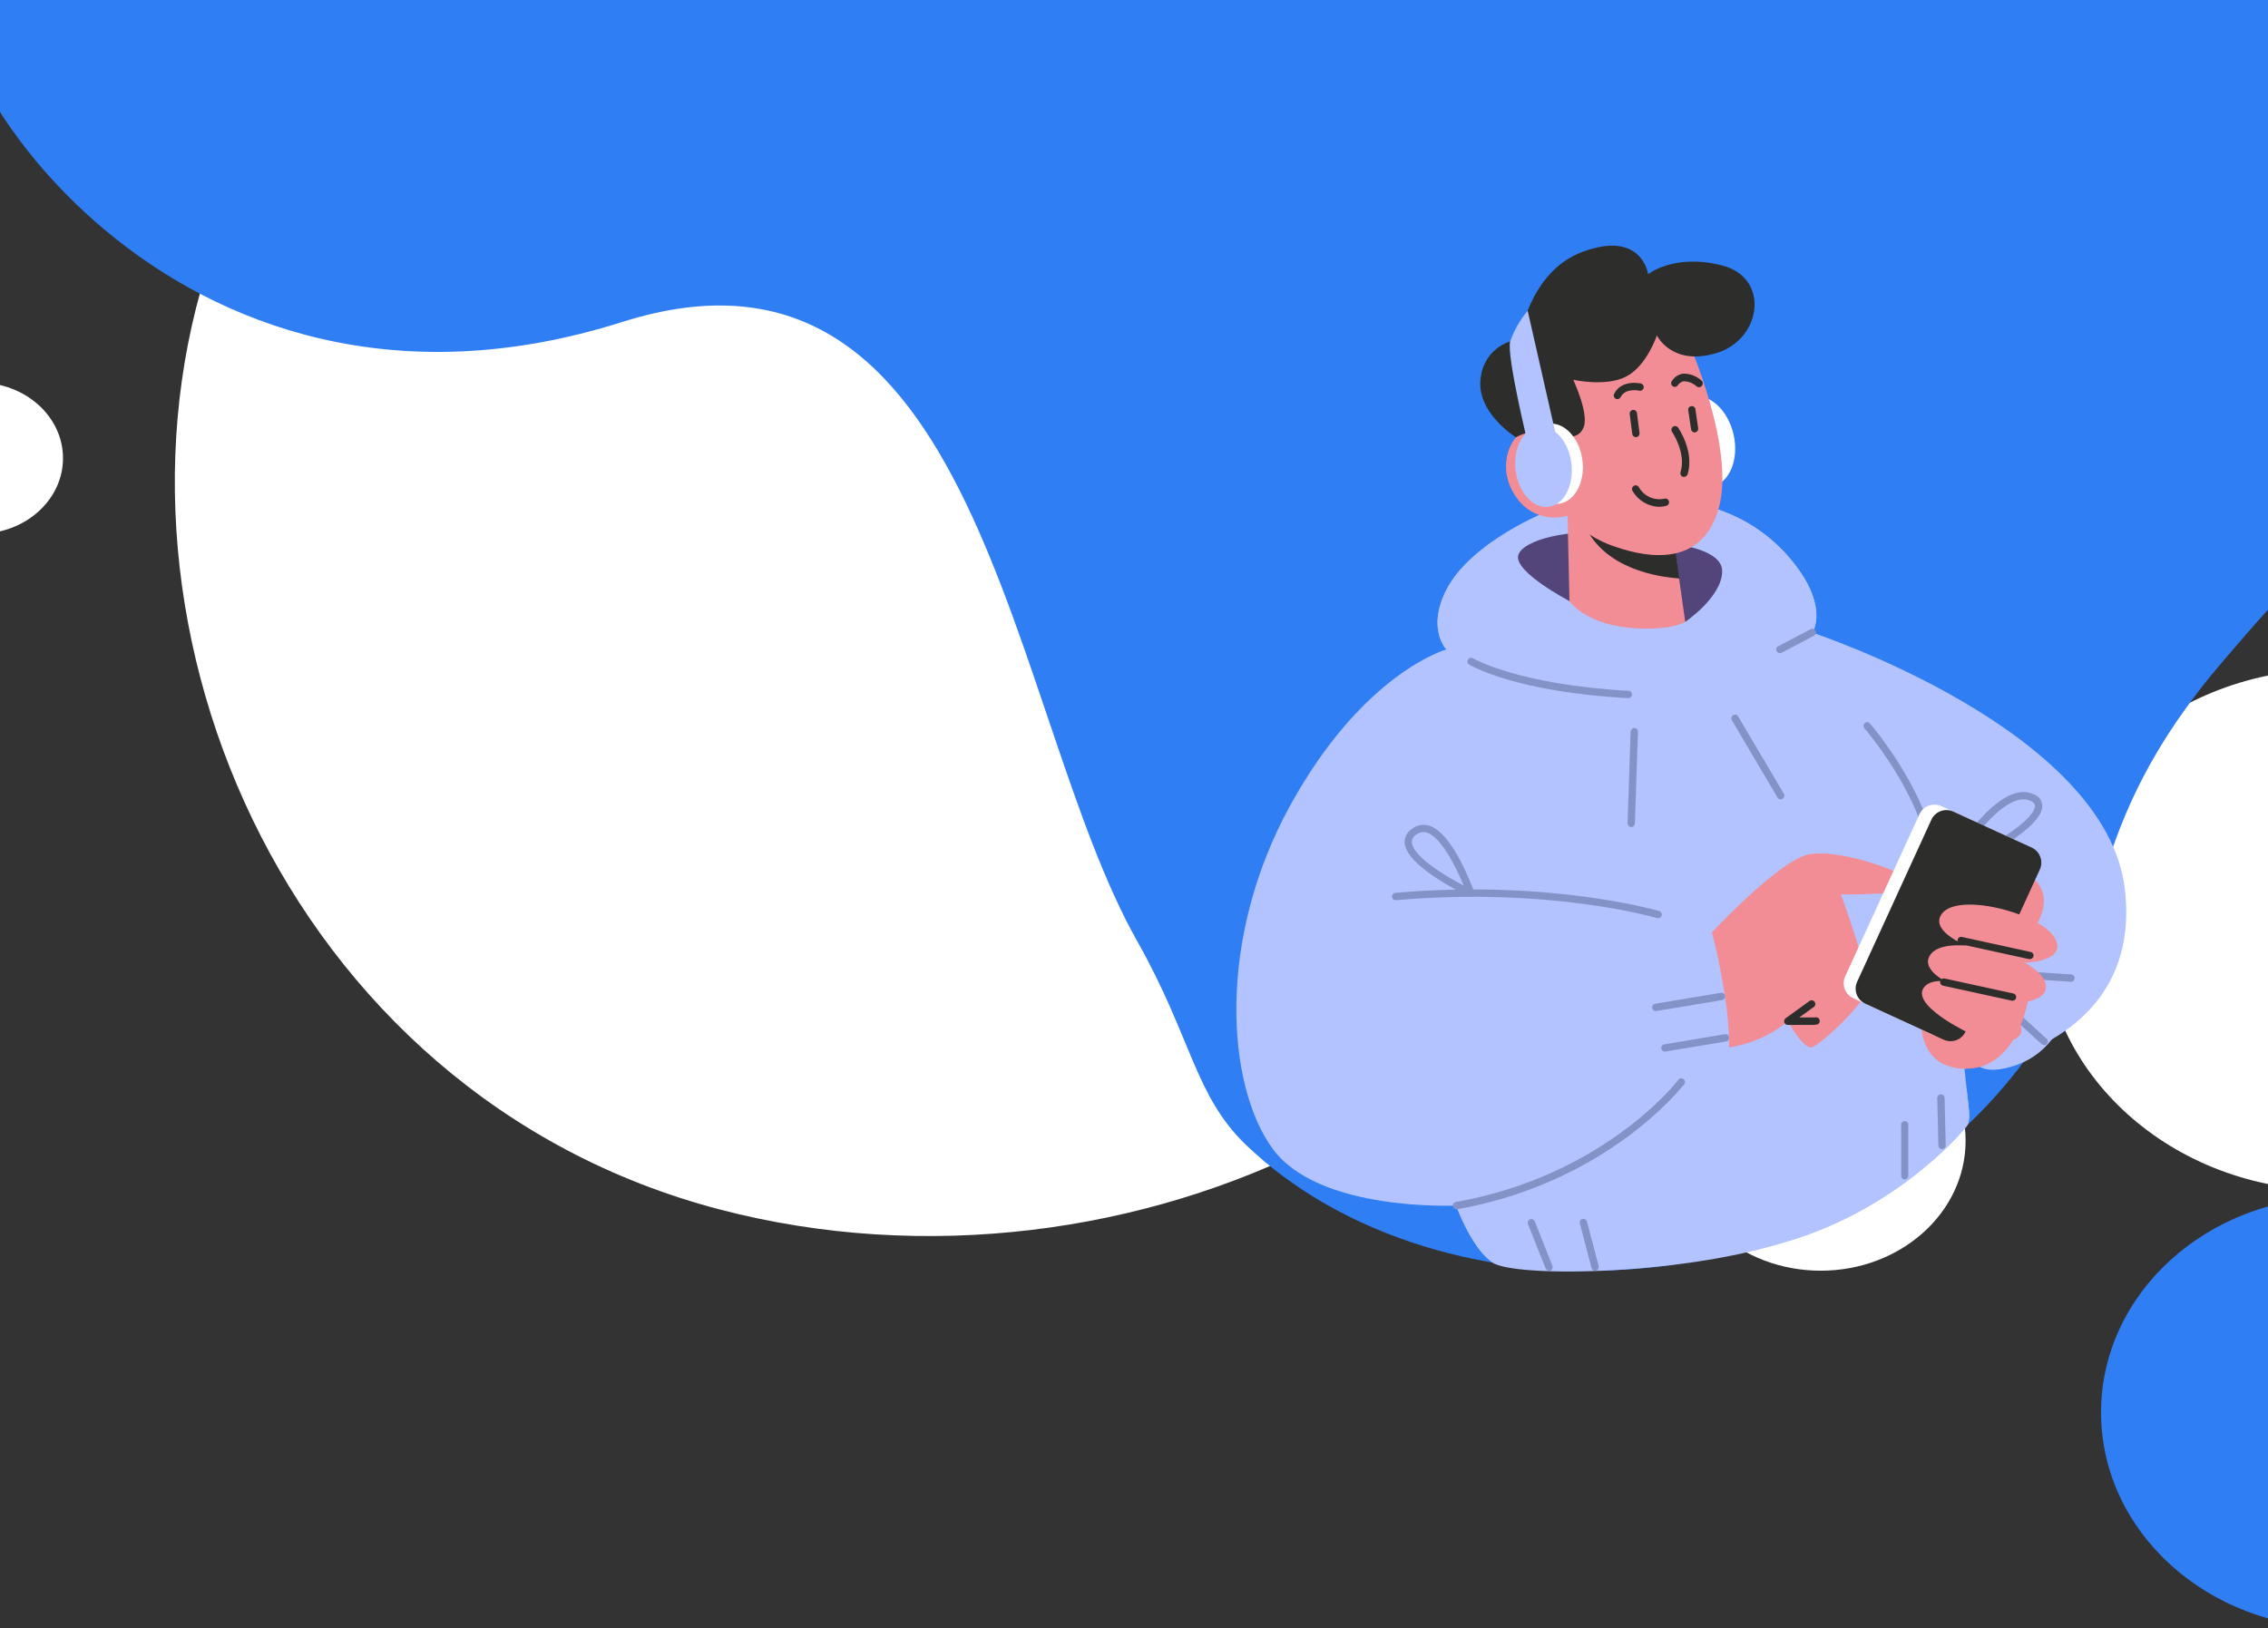 <svg  viewBox="0 0 1440 1034" fill="none" xmlns="http://www.w3.org/2000/svg">
<rect x="0" y="0" width="1440" height="1034" fill="#333333" stroke="none"/>
<path d="M1480.5 756C1581.84 756 1664 681.903 1664 590.5C1664 499.097 1581.84 425 1480.5 425C1379.16 425 1297 499.097 1297 590.5C1297 681.903 1379.16 756 1480.5 756Z" fill="white"/>
<path d="M354.714 -115.657C255.976 -47.371 178.149 44.321 138.44 150.665C50.353 386.558 179.034 695.526 457.167 768.171C716.996 836.054 1014.87 692.614 1061.86 445.293C1087.57 309.929 1107.26 179.346 1261.41 115.803C1292.85 102.846 1326.43 94.109 1356.83 79.247C1523.43 -2.106 1266.6 -119.943 1192.42 -154.942C1024.07 -234.373 826.292 -268.172 638.871 -233.338C536.158 -214.254 437.997 -173.284 354.714 -115.657Z" fill="white"/>
<path d="M1376 407C1390.36 407 1402 396.255 1402 383C1402 369.745 1390.36 359 1376 359C1361.64 359 1350 369.745 1350 383C1350 396.255 1361.64 407 1376 407Z" fill="#307EF3"/>
<path d="M-13.5 339C16.047 339 40 317.51 40 291C40 264.49 16.047 243 -13.5 243C-43.047 243 -67 264.49 -67 291C-67 317.51 -43.047 339 -13.5 339Z" fill="white"/>
<path d="M1156 807C1206.81 807 1248 770.063 1248 724.5C1248 678.937 1206.81 642 1156 642C1105.19 642 1064 678.937 1064 724.5C1064 770.063 1105.19 807 1156 807Z" fill="white"/>
<path d="M1438 316C1438 319.889 1434.42 323 1430 323C1425.57 323 1422 319.889 1422 316C1422 312.111 1425.58 309 1430 309C1434.41 309 1438 312.134 1438 316Z" fill="#307EF3"/>
<path d="M1485 1034C1568.39 1034 1636 972.663 1636 897C1636 821.337 1568.39 760 1485 760C1401.61 760 1334 821.337 1334 897C1334 972.663 1401.61 1034 1485 1034Z" fill="#307EF3"/>
<path d="M-206 10.5C-271.76 36.587 69.681 -138.805 -23.5 -9C-51.018 29.321 106 296 395 204.5C623.166 132.26 639.706 452.035 722.128 597.891C756.459 658.666 758.515 695.757 790.915 726.93C912.356 843.928 1170.95 840.853 1292.8 663.321C1342.02 591.638 1318.79 527.918 1411.81 419.453C1451.35 373.373 1480.92 338.926 1538.32 312.617C1605.46 281.832 1653.48 288.399 1679.7 251.773C1703.84 218.034 1678 192.044 1708.2 157.297C1735.17 126.299 1807.16 109.838 1814.65 90.251C1839.39 25.601 1662.22 -68.672 1601.87 -101.501C1427.14 -196.549 1176.87 -231.381 957.88 -224.057C837.954 -219.935 -98.403 -31.949 -206 10.5Z" fill="#307EF3"/>
<g clip-path="url(#clip0_153_11331)">
<path d="M1100.72 276.08C1097.15 260.283 1085.26 249.466 1074.1 251.955L1068.27 252.86C1067.55 252.899 1066.84 253.005 1066.14 253.177C1054.98 255.666 1048.79 270.512 1052.31 286.309C1055.84 302.105 1067.77 312.923 1078.94 310.433L1084.77 309.528C1085.48 309.489 1086.19 309.383 1086.89 309.211C1098.06 306.676 1104.25 291.876 1100.72 276.08Z" fill="white"/>
<path d="M1247.26 678.773C1247.26 678.773 1247.98 683.979 1248.57 690.904C1249.66 702.672 1251.83 711.381 1248.57 715.5C1243.51 722.018 1202.65 768.256 1135.16 788.307C1067.68 808.358 958.884 810.259 946.319 800.754C933.753 791.249 924.532 765.631 924.532 765.631C924.532 765.631 837.568 769.795 808.142 729.693C778.717 689.591 772.299 597.076 818.9 512.029C865.501 426.982 918.34 412.453 918.34 412.453C917.3 411.322 906.226 398.241 918.34 374.614C934.296 343.474 983.79 324.283 983.79 324.283L1071.16 319.078C1095.89 322.237 1118.63 334.304 1135.12 353.024C1157.72 378.824 1153.65 395.208 1151.48 400.187C1151.29 400.745 1151.03 401.276 1150.71 401.771C1150.71 401.771 1337.8 463.282 1349.19 565.257C1360.58 667.232 1247.26 678.773 1247.26 678.773Z" fill="#B2C3FF"/>
<path d="M1151.53 400.187C1124.39 416.855 1094.57 428.664 1063.39 435.084C986.773 452.012 918.34 412.453 918.34 412.453C917.3 411.322 906.226 398.241 918.34 374.614C934.296 343.474 983.789 324.283 983.789 324.283L1071.16 319.078C1095.89 322.237 1118.63 334.304 1135.12 353.024C1157.72 378.824 1153.7 395.208 1151.53 400.187Z" fill="#B2C3FF"/>
<path d="M996.491 381.72C996.491 381.72 961.822 363.616 963.902 353.024C965.981 342.433 999.61 335.327 1021.12 339.446C1042.64 343.565 1093.44 343.972 1093.44 362.71C1093.44 379.095 1070.08 394.891 1070.08 394.891L1021.03 380.679L996.491 381.72Z" fill="#534579"/>
<path d="M995.271 327.452L996.491 381.766C996.491 381.766 1006.57 397.11 1038.35 399.011C1061.99 400.414 1069.99 394.892 1069.99 394.892L1066.1 367.463L1062.26 340.759L1004.9 329.307L995.271 327.452Z" fill="#F28D95"/>
<path d="M1004.9 329.307C1005.19 331.122 1005.77 332.879 1006.62 334.512C1019.32 361.352 1052.63 366.467 1066.28 367.372L1062.44 340.668L1004.9 329.307Z" fill="#2D2D2C"/>
<path d="M1071.84 216.741C1071.84 216.741 1101.76 284.136 1091.41 322.201C1081.06 360.266 1046.44 354.473 1025.69 347.276C1013.97 343.527 1003.47 336.678 995.316 327.452C989.435 329.229 983.143 329.1 977.34 327.084C971.536 325.068 966.517 321.268 962.998 316.227C949.98 298.348 957.8 277.664 968.783 272.821C979.767 267.978 992.92 275.898 992.92 275.898L982.524 256.345C982.524 256.345 1025.06 156.226 1071.84 216.741Z" fill="#F28D95"/>
<path d="M1069.22 302.829H1068.54C1067.95 302.632 1067.47 302.215 1067.18 301.667C1066.89 301.119 1066.83 300.481 1067 299.887C1070.8 287.576 1061.58 274.178 1061.49 274.042C1061.21 273.538 1061.13 272.95 1061.26 272.39C1061.39 271.83 1061.72 271.336 1062.19 271.002C1062.65 270.668 1063.23 270.517 1063.8 270.577C1064.37 270.636 1064.9 270.903 1065.29 271.327C1065.74 271.96 1075.95 286.761 1071.48 301.29C1071.3 301.747 1070.99 302.139 1070.59 302.414C1070.18 302.689 1069.71 302.834 1069.22 302.829Z" fill="#2D2D2C"/>
<path d="M990.027 307.808C989.383 307.799 988.767 307.539 988.31 307.084L970.23 287.621C970.01 287.406 969.835 287.149 969.715 286.866C969.596 286.582 969.534 286.277 969.534 285.969C969.534 285.661 969.596 285.357 969.715 285.073C969.835 284.789 970.01 284.532 970.23 284.317C970.675 283.894 971.265 283.658 971.879 283.658C972.493 283.658 973.084 283.894 973.529 284.317L991.609 303.78C991.829 303.995 992.004 304.252 992.124 304.535C992.243 304.819 992.304 305.124 992.304 305.432C992.304 305.74 992.243 306.044 992.124 306.328C992.004 306.612 991.829 306.869 991.609 307.084C991.189 307.512 990.625 307.769 990.027 307.808Z" fill="black"/>
<path d="M970.591 302.603C970.087 302.501 969.63 302.236 969.291 301.849C968.952 301.462 968.749 300.974 968.713 300.46C968.677 299.947 968.81 299.435 969.092 299.005C969.375 298.574 969.79 298.248 970.275 298.077L982.931 296.176C983.234 296.124 983.544 296.134 983.844 296.204C984.143 296.275 984.425 296.405 984.674 296.586C984.922 296.767 985.132 296.997 985.291 297.26C985.449 297.524 985.554 297.817 985.598 298.122C985.689 298.733 985.536 299.356 985.173 299.856C984.809 300.356 984.263 300.692 983.654 300.792L970.953 302.693L970.591 302.603Z" fill="black"/>
<path d="M992.875 275.899C993.866 276.536 994.981 276.957 996.146 277.133C997.311 277.309 998.5 277.237 999.636 276.921C1000.77 276.604 1001.83 276.052 1002.73 275.298C1003.64 274.545 1004.38 273.608 1004.9 272.549C1009.96 264.628 998.886 241.183 998.886 241.183C998.886 241.183 1019.81 245.935 1032.74 239.01C1045.67 232.085 1052 213.03 1052 213.03C1052 213.03 1061.49 232.9 1090.01 224.164C1118.53 215.429 1124 176.549 1093.54 168.628C1063.07 160.707 1046.44 174.15 1046.44 174.15C1046.44 174.15 1042.59 145.952 1004.9 159.893C970.591 172.566 964.805 215.61 964.805 215.61C958.669 216.14 952.895 218.745 948.434 222.998C943.973 227.252 941.091 232.899 940.262 239.01C936.284 261.641 962.5 277.709 962.5 277.709C967.128 275.215 972.242 273.761 977.488 273.449C982.734 273.136 987.985 273.972 992.875 275.899Z" fill="#2D2D2C"/>
<path d="M1038.66 277.618C1038.1 277.622 1037.55 277.417 1037.12 277.041C1036.7 276.665 1036.42 276.146 1036.36 275.582L1034.73 262.999C1034.69 262.692 1034.7 262.379 1034.78 262.079C1034.86 261.78 1035 261.499 1035.19 261.254C1035.38 261.009 1035.62 260.804 1035.89 260.653C1036.16 260.502 1036.46 260.407 1036.76 260.374C1037.07 260.329 1037.38 260.348 1037.67 260.427C1037.97 260.507 1038.25 260.646 1038.49 260.837C1038.73 261.028 1038.93 261.265 1039.08 261.536C1039.22 261.807 1039.31 262.104 1039.34 262.41L1040.97 274.993C1041.03 275.609 1040.86 276.226 1040.48 276.716C1040.1 277.205 1039.55 277.528 1038.93 277.618H1038.66Z" fill="#2D2D2C"/>
<path d="M1076 274.631C1075.44 274.627 1074.9 274.424 1074.48 274.06C1074.06 273.695 1073.78 273.191 1073.69 272.639L1071.84 260.057C1071.88 259.53 1072.11 259.034 1072.47 258.649C1072.83 258.264 1073.31 258.012 1073.83 257.934C1074.35 257.855 1074.89 257.955 1075.35 258.217C1075.8 258.479 1076.16 258.888 1076.36 259.378L1078.21 271.961C1078.29 272.572 1078.13 273.189 1077.75 273.68C1077.38 274.171 1076.83 274.496 1076.22 274.586L1076 274.631Z" fill="#2D2D2C"/>
<path d="M1026.91 253.494C1026.55 253.496 1026.19 253.403 1025.87 253.222C1025.6 253.088 1025.35 252.9 1025.15 252.668C1024.95 252.436 1024.8 252.166 1024.71 251.874C1024.61 251.582 1024.58 251.274 1024.61 250.969C1024.64 250.664 1024.73 250.368 1024.88 250.099C1029.4 241.047 1040.88 243.401 1041.37 243.491C1041.72 243.505 1042.05 243.594 1042.36 243.752C1042.66 243.91 1042.93 244.133 1043.14 244.406C1043.35 244.678 1043.5 244.993 1043.57 245.329C1043.65 245.664 1043.65 246.013 1043.57 246.349C1043.5 246.684 1043.35 247 1043.15 247.273C1042.94 247.546 1042.67 247.77 1042.37 247.93C1042.06 248.089 1041.73 248.179 1041.38 248.194C1041.04 248.209 1040.7 248.149 1040.38 248.017C1040.06 248.017 1031.97 246.343 1028.99 252.181C1028.79 252.568 1028.5 252.894 1028.13 253.125C1027.76 253.356 1027.34 253.484 1026.91 253.494Z" fill="#2D2D2C"/>
<path d="M1063.39 245.709C1062.92 245.707 1062.46 245.565 1062.08 245.302C1061.82 245.129 1061.6 244.907 1061.43 244.649C1061.26 244.39 1061.15 244.1 1061.09 243.796C1061.04 243.493 1061.05 243.181 1061.11 242.88C1061.18 242.578 1061.31 242.294 1061.49 242.043C1062.27 240.759 1063.33 239.667 1064.59 238.845C1065.85 238.023 1067.28 237.492 1068.77 237.29C1073.1 237.253 1077.29 238.871 1080.47 241.816C1080.9 242.262 1081.13 242.854 1081.13 243.468C1081.13 244.083 1080.9 244.675 1080.47 245.12C1080.06 245.586 1079.49 245.871 1078.87 245.913C1078.25 245.955 1077.64 245.752 1077.17 245.347C1074.95 243.331 1072.08 242.189 1069.08 242.133C1068.26 242.284 1067.48 242.609 1066.8 243.085C1066.11 243.561 1065.53 244.178 1065.1 244.894C1064.89 245.142 1064.63 245.343 1064.33 245.483C1064.04 245.623 1063.71 245.7 1063.39 245.709Z" fill="#2D2D2C"/>
<path d="M1284.28 581.732C1284.28 581.732 1310.77 567.158 1314.92 603.639C1319.08 640.12 1305.88 671.124 1273.48 678.366C1254.04 682.892 1251.69 671.124 1251.69 671.124L1284.28 581.732Z" fill="#B2C3FF"/>
<path d="M1297.84 663.746C1297.27 663.734 1296.72 663.508 1296.3 663.113L1276.37 645.008C1275.94 644.568 1275.69 643.974 1275.69 643.356C1275.69 642.738 1275.94 642.144 1276.37 641.704C1276.81 641.28 1277.4 641.044 1278.02 641.044C1278.63 641.044 1279.22 641.28 1279.67 641.704L1299.56 659.809C1299.78 660.024 1299.95 660.281 1300.07 660.564C1300.19 660.848 1300.25 661.153 1300.25 661.461C1300.25 661.769 1300.19 662.073 1300.07 662.357C1299.95 662.641 1299.78 662.898 1299.56 663.113C1299.33 663.328 1299.06 663.495 1298.76 663.604C1298.47 663.713 1298.15 663.761 1297.84 663.746Z" fill="#8493C7"/>
<path d="M1239.98 550.275H1239.62C1239.22 550.252 1238.83 550.127 1238.49 549.911C1238.16 549.695 1237.88 549.395 1237.69 549.041C1237.5 548.687 1237.4 548.291 1237.41 547.889C1237.41 547.486 1237.52 547.093 1237.72 546.745C1238.99 544.572 1268.82 494.196 1291.01 504.335C1292.98 504.925 1294.64 506.253 1295.65 508.041C1296.66 509.829 1296.94 511.939 1296.44 513.93C1292.91 528.459 1251.42 550.275 1239.98 550.275ZM1284.73 507.639C1271.17 507.639 1253.09 531.22 1244.28 544.935C1258.33 541.268 1289.48 522.937 1291.92 512.844C1292.23 511.531 1292.14 509.947 1289.07 508.589C1287.71 507.96 1286.23 507.636 1284.73 507.639Z" fill="#8493C7"/>
<path d="M1226.74 544.346C1226.18 544.351 1225.64 544.152 1225.21 543.785C1224.79 543.419 1224.51 542.91 1224.43 542.354C1219.19 503.972 1184.21 462.92 1183.75 462.513C1183.55 462.283 1183.39 462.014 1183.29 461.722C1183.19 461.43 1183.15 461.121 1183.17 460.813C1183.19 460.505 1183.27 460.204 1183.41 459.928C1183.55 459.653 1183.75 459.408 1183.98 459.209C1184.45 458.803 1185.06 458.6 1185.68 458.642C1186.29 458.685 1186.87 458.969 1187.28 459.435C1188.73 461.155 1223.44 501.981 1228.91 541.721C1228.99 542.332 1228.82 542.949 1228.45 543.44C1228.08 543.931 1227.53 544.256 1226.92 544.346H1226.74Z" fill="#8493C7"/>
<path d="M1288.8 556.34C1288.8 556.34 1308.69 567.067 1289.07 593.229C1269.45 619.39 1267.01 574.762 1267.01 574.762L1288.8 556.34Z" fill="#F28D95"/>
<path d="M1220.73 633.149C1220.73 633.149 1210.6 677.959 1247.31 678.728C1284.01 679.498 1289.07 627.356 1289.07 627.356L1220.73 633.149Z" fill="#F28D95"/>
<path d="M1314.92 623.509L1283.51 621.427C1283.21 621.41 1282.91 621.332 1282.64 621.2C1282.37 621.068 1282.12 620.883 1281.92 620.656C1281.72 620.429 1281.56 620.164 1281.46 619.877C1281.36 619.59 1281.32 619.286 1281.34 618.983C1281.36 618.673 1281.44 618.371 1281.57 618.092C1281.71 617.813 1281.89 617.563 1282.12 617.357C1282.36 617.151 1282.62 616.993 1282.92 616.891C1283.21 616.789 1283.52 616.747 1283.83 616.765L1315.11 618.847C1315.41 618.864 1315.7 618.941 1315.98 619.074C1316.25 619.206 1316.5 619.391 1316.7 619.618C1316.9 619.845 1317.05 620.11 1317.15 620.397C1317.25 620.684 1317.29 620.988 1317.28 621.291C1317.24 621.891 1316.98 622.456 1316.54 622.868C1316.1 623.281 1315.53 623.51 1314.92 623.509Z" fill="#8493C7"/>
<path d="M1073.69 606.219C1073.69 606.219 1126.8 546.79 1148.41 542.626C1170.01 538.462 1217.56 556.748 1216.61 562.632C1215.67 568.516 1168.84 568.063 1168.84 568.063C1168.84 568.063 1186.92 617.218 1185.65 627.356C1184.39 637.495 1156.32 662.932 1150.76 665.014C1145.2 667.096 1135.21 648.584 1135.21 648.584C1124.41 657.465 1111.39 663.21 1097.56 665.195C1076.81 667.096 1059.14 633.15 1059.14 633.15L1073.69 606.219Z" fill="#F28D95"/>
<path d="M1282.35 534.796L1232.64 511.963C1227.35 509.534 1221.1 511.858 1218.68 517.152L1171.57 620.003C1169.14 625.297 1171.46 631.557 1176.75 633.985L1226.46 656.818C1231.75 659.247 1238 656.923 1240.42 651.629L1287.54 548.778C1289.96 543.484 1287.64 537.224 1282.35 534.796Z" fill="white"/>
<path d="M1289.93 538.264L1240.22 515.43C1234.93 513.002 1228.68 515.325 1226.26 520.619L1179.15 623.471C1176.72 628.765 1179.04 635.025 1184.33 637.453L1234.04 660.286C1239.33 662.714 1245.58 660.391 1248 655.097L1295.12 552.246C1297.54 546.952 1295.22 540.692 1289.93 538.264Z" fill="#2D2D2C"/>
<path d="M1280.39 611.605C1280.39 611.605 1312.76 612.465 1305.03 596.397C1297.3 580.329 1240.71 565.166 1232.12 581.551C1223.53 597.936 1280.39 611.605 1280.39 611.605Z" fill="#F28D95"/>
<path d="M1273.21 637.449C1273.21 637.449 1305.57 638.264 1297.84 622.241C1290.11 606.219 1233.52 591.011 1224.98 607.35C1216.43 623.69 1273.21 637.449 1273.21 637.449Z" fill="#F28D95"/>
<path d="M1251.69 656.867C1258.16 660.235 1265.42 661.799 1272.71 661.393C1279.17 660.895 1285.14 658.541 1282.97 650.937C1278.45 635.775 1231.58 614.004 1221.63 626.994C1214.22 636.544 1238.76 650.666 1251.69 656.867Z" fill="#F28D95"/>
<path d="M1288.8 609.116H1288.3L1244.68 599.611C1244.08 599.47 1243.56 599.097 1243.23 598.571C1242.9 598.046 1242.79 597.411 1242.92 596.804C1242.99 596.507 1243.11 596.225 1243.28 595.974C1243.45 595.724 1243.68 595.511 1243.93 595.347C1244.19 595.183 1244.48 595.071 1244.77 595.018C1245.07 594.966 1245.38 594.973 1245.68 595.039L1289.3 604.59C1289.6 604.649 1289.88 604.767 1290.14 604.939C1290.39 605.111 1290.61 605.332 1290.78 605.589C1290.95 605.846 1291.06 606.134 1291.12 606.437C1291.18 606.739 1291.17 607.05 1291.1 607.35C1290.97 607.857 1290.67 608.303 1290.25 608.622C1289.83 608.941 1289.32 609.115 1288.8 609.116Z" fill="#2D2D2C"/>
<path d="M1277.82 635.503H1277.32L1233.7 625.998C1233.4 625.934 1233.11 625.81 1232.85 625.634C1232.6 625.458 1232.38 625.233 1232.21 624.972C1232.05 624.711 1231.93 624.419 1231.88 624.114C1231.82 623.808 1231.83 623.495 1231.89 623.192C1232.03 622.587 1232.41 622.062 1232.93 621.732C1233.46 621.401 1234.09 621.291 1234.69 621.427L1278.31 630.977C1278.61 631.041 1278.89 631.164 1279.14 631.338C1279.39 631.512 1279.6 631.733 1279.77 631.99C1279.93 632.247 1280.04 632.533 1280.1 632.833C1280.15 633.133 1280.14 633.441 1280.08 633.738C1279.95 634.244 1279.66 634.695 1279.25 635.015C1278.84 635.336 1278.34 635.508 1277.82 635.503Z" fill="#2D2D2C"/>
<path d="M1054.03 581.732C1054.03 581.732 1079.75 578.337 1084.09 584.403C1088.43 590.468 1106.1 674.111 1093.13 678.366C1080.16 682.621 1067.32 686.875 1067.32 686.875C1067.32 686.875 1035.41 656.686 1054.03 581.732Z" fill="#B2C3FF"/>
<path d="M1248.57 715C1243.51 721.518 1202.65 768.256 1135.16 788.307C1064.85 810.954 954.089 811.47 946.319 800.754C933.753 791.249 924.532 765.631 924.532 765.631C924.532 765.631 986.773 788.262 1084.09 768.075C1144.03 755.103 1200.26 728.721 1248.57 690.904C1249.66 702.672 1251.83 710.881 1248.57 715Z" fill="#B2C3FF"/>
<path d="M1033.92 443.412C962.094 439.429 934.476 422.909 933.075 422.23C932.773 422.091 932.504 421.89 932.285 421.639C932.066 421.388 931.903 421.094 931.806 420.775C931.71 420.457 931.681 420.121 931.724 419.791C931.766 419.461 931.878 419.143 932.052 418.859C932.226 418.576 932.458 418.332 932.732 418.145C933.007 417.957 933.319 417.831 933.646 417.773C933.974 417.715 934.31 417.727 934.632 417.809C934.954 417.891 935.256 418.04 935.516 418.247C935.787 418.247 963.766 434.813 1034.05 438.75C1034.67 438.797 1035.24 439.084 1035.65 439.55C1036.05 440.016 1036.26 440.623 1036.22 441.24C1036.19 441.828 1035.93 442.381 1035.5 442.785C1035.07 443.189 1034.5 443.413 1033.92 443.412Z" fill="#8493C7"/>
<path d="M1035.68 525.245C1035.37 525.239 1035.07 525.173 1034.78 525.049C1034.5 524.925 1034.24 524.747 1034.03 524.524C1033.82 524.301 1033.65 524.039 1033.54 523.751C1033.42 523.463 1033.37 523.156 1033.37 522.847L1035.32 464.595C1035.36 463.978 1035.64 463.402 1036.09 462.982C1036.55 462.562 1037.14 462.33 1037.76 462.332C1038.06 462.343 1038.36 462.414 1038.63 462.541C1038.91 462.668 1039.16 462.848 1039.36 463.071C1039.57 463.294 1039.73 463.555 1039.83 463.84C1039.94 464.125 1039.99 464.427 1039.97 464.73L1038.03 522.982C1038.01 523.591 1037.75 524.166 1037.31 524.588C1036.87 525.01 1036.29 525.246 1035.68 525.245Z" fill="#8493C7"/>
<path d="M1130.6 507.639C1130.19 507.639 1129.79 507.535 1129.44 507.337C1129.08 507.139 1128.78 506.853 1128.57 506.507L1099.59 457.398C1099.43 457.135 1099.32 456.842 1099.28 456.536C1099.23 456.231 1099.24 455.919 1099.32 455.619C1099.4 455.319 1099.53 455.038 1099.72 454.791C1099.9 454.545 1100.14 454.339 1100.41 454.185C1100.94 453.869 1101.58 453.777 1102.18 453.93C1102.78 454.083 1103.3 454.467 1103.61 454.999L1132.59 504.108C1132.75 504.371 1132.86 504.665 1132.9 504.97C1132.95 505.276 1132.94 505.588 1132.86 505.888C1132.78 506.187 1132.65 506.469 1132.46 506.715C1132.28 506.962 1132.04 507.168 1131.77 507.322C1131.42 507.538 1131.01 507.647 1130.6 507.639Z" fill="#8493C7"/>
<path d="M1130.6 414.716C1130 414.86 1129.37 414.76 1128.84 414.437C1128.32 414.115 1127.94 413.596 1127.8 412.996C1127.65 412.396 1127.75 411.763 1128.08 411.237C1128.4 410.711 1128.92 410.334 1129.51 410.19L1149.58 399.599C1149.85 399.45 1150.14 399.356 1150.44 399.324C1150.75 399.291 1151.05 399.32 1151.34 399.409C1151.64 399.497 1151.91 399.644 1152.14 399.84C1152.37 400.036 1152.56 400.277 1152.7 400.549C1152.85 400.819 1152.95 401.115 1152.98 401.422C1153.01 401.729 1152.98 402.039 1152.9 402.334C1152.81 402.629 1152.66 402.904 1152.46 403.142C1152.27 403.379 1152.03 403.575 1151.75 403.718L1131.68 414.309C1131.36 414.531 1130.99 414.671 1130.6 414.716Z" fill="#8493C7"/>
<path d="M1052.81 583.09H1052.13C1051.45 582.864 984.332 563.175 886.338 571.684C885.722 571.734 885.11 571.539 884.636 571.141C884.163 570.743 883.865 570.173 883.807 569.557C883.769 568.942 883.968 568.336 884.363 567.864C884.759 567.392 885.32 567.09 885.932 567.022C984.874 558.422 1052.81 578.428 1053.49 578.609C1053.78 578.697 1054.05 578.842 1054.29 579.035C1054.52 579.229 1054.72 579.467 1054.86 579.737C1055 580.006 1055.09 580.301 1055.12 580.605C1055.15 580.908 1055.12 581.215 1055.02 581.506C1054.88 581.975 1054.58 582.383 1054.18 582.669C1053.78 582.955 1053.3 583.103 1052.81 583.09Z" fill="#8493C7"/>
<path d="M933.527 569.466C933.184 569.456 932.847 569.379 932.533 569.24C928.51 567.294 893.254 550.185 891.853 535.565C891.725 533.789 892.077 532.011 892.872 530.418C893.668 528.825 894.877 527.476 896.373 526.513C897.863 525.269 899.641 524.418 901.543 524.039C903.446 523.659 905.414 523.763 907.266 524.34C922.679 528.867 935.471 565.076 936.013 566.524C936.136 566.879 936.172 567.257 936.119 567.628C936.066 567.998 935.925 568.351 935.708 568.657C935.492 568.962 935.205 569.211 934.873 569.384C934.541 569.556 934.173 569.647 933.798 569.648L933.527 569.466ZM903.56 528.459C901.903 528.511 900.312 529.116 899.04 530.179C898.183 530.694 897.485 531.435 897.022 532.322C896.56 533.208 896.351 534.205 896.418 535.203C897.367 543.939 917.165 556.114 929.278 562.36C924.487 550.592 914.95 531.447 905.729 528.686C905.023 528.491 904.29 528.415 903.56 528.459Z" fill="#8493C7"/>
<path d="M1152.39 650.937H1135.12C1134.62 650.94 1134.14 650.783 1133.74 650.489C1133.34 650.196 1133.05 649.782 1132.9 649.308C1132.75 648.84 1132.74 648.335 1132.89 647.864C1133.03 647.393 1133.32 646.98 1133.72 646.683L1149.13 635.548C1149.64 635.274 1150.22 635.193 1150.78 635.322C1151.34 635.451 1151.83 635.78 1152.17 636.248C1152.5 636.715 1152.65 637.289 1152.59 637.861C1152.53 638.432 1152.27 638.962 1151.84 639.35L1142.4 646.14H1152.39C1152.74 646.04 1153.1 646.022 1153.46 646.089C1153.82 646.156 1154.16 646.304 1154.45 646.524C1154.74 646.743 1154.97 647.027 1155.13 647.353C1155.3 647.679 1155.38 648.039 1155.38 648.403C1155.38 648.767 1155.3 649.126 1155.13 649.452C1154.97 649.779 1154.74 650.062 1154.45 650.282C1154.16 650.501 1153.82 650.65 1153.46 650.717C1153.1 650.783 1152.74 650.766 1152.39 650.666V650.937Z" fill="#2D2D2C"/>
<path d="M983.518 807C983.053 807.006 982.597 806.871 982.209 806.612C981.822 806.354 981.522 805.984 981.349 805.551L970.139 777.399C969.928 776.821 969.946 776.185 970.19 775.62C970.434 775.056 970.885 774.607 971.45 774.366C972.026 774.143 972.666 774.155 973.233 774.401C973.8 774.646 974.247 775.105 974.478 775.679L985.688 803.967C985.899 804.545 985.881 805.181 985.637 805.746C985.393 806.31 984.942 806.759 984.377 807C984.093 807.043 983.803 807.043 983.518 807Z" fill="#8493C7"/>
<path d="M1012.76 807C1012.25 807.007 1011.75 806.841 1011.34 806.53C1010.93 806.218 1010.63 805.778 1010.5 805.28L1003.09 776.992C1002.94 776.391 1003.03 775.756 1003.34 775.222C1003.65 774.688 1004.17 774.3 1004.76 774.14C1005.36 774 1005.99 774.096 1006.52 774.408C1007.05 774.719 1007.44 775.223 1007.61 775.815L1015.02 804.103C1015.17 804.703 1015.08 805.339 1014.77 805.873C1014.46 806.406 1013.95 806.795 1013.35 806.955L1012.76 807Z" fill="#8493C7"/>
<path d="M1233.07 729.763C1232.46 729.752 1231.88 729.506 1231.44 729.077C1231 728.648 1230.75 728.067 1230.72 727.454L1230 697.355C1229.99 697.048 1230.05 696.743 1230.16 696.458C1230.28 696.173 1230.44 695.913 1230.66 695.694C1230.87 695.475 1231.13 695.3 1231.41 695.182C1231.7 695.063 1232 695.002 1232.31 695.002C1232.61 694.99 1232.91 695.039 1233.2 695.147C1233.48 695.256 1233.74 695.42 1233.96 695.632C1234.18 695.843 1234.36 696.097 1234.48 696.377C1234.6 696.658 1234.66 696.96 1234.66 697.265L1235.38 727.364C1235.39 727.981 1235.16 728.577 1234.74 729.026C1234.32 729.475 1233.73 729.739 1233.12 729.763H1233.07Z" fill="#8493C7"/>
<path d="M1209.4 749.037C1209.09 749.037 1208.79 748.976 1208.5 748.857C1208.22 748.738 1207.96 748.564 1207.75 748.345C1207.53 748.126 1207.37 747.866 1207.25 747.581C1207.14 747.295 1207.08 746.99 1207.09 746.683V715C1206.99 714.65 1206.97 714.281 1207.04 713.923C1207.11 713.565 1207.25 713.227 1207.47 712.936C1207.69 712.645 1207.98 712.409 1208.3 712.247C1208.63 712.085 1208.99 712 1209.35 712C1209.71 712 1210.07 712.085 1210.4 712.247C1210.72 712.409 1211.01 712.645 1211.23 712.936C1211.45 713.227 1211.59 713.565 1211.66 713.923C1211.73 714.281 1211.71 714.65 1211.61 715V746.683C1211.61 747.285 1211.38 747.864 1210.97 748.301C1210.56 748.739 1210 749.002 1209.4 749.037Z" fill="#8493C7"/>
<path d="M1057.1 667.865C1056.55 667.863 1056.02 667.667 1055.6 667.311C1055.18 666.955 1054.89 666.463 1054.8 665.919C1054.74 665.618 1054.74 665.308 1054.81 665.009C1054.87 664.709 1055 664.426 1055.18 664.176C1055.35 663.927 1055.58 663.716 1055.84 663.556C1056.1 663.397 1056.39 663.292 1056.7 663.249L1095.12 656.821C1095.42 656.763 1095.73 656.766 1096.03 656.831C1096.34 656.895 1096.62 657.02 1096.88 657.197C1097.13 657.374 1097.34 657.601 1097.51 657.863C1097.67 658.125 1097.78 658.417 1097.83 658.722C1097.92 659.339 1097.77 659.968 1097.41 660.475C1097.04 660.982 1096.5 661.327 1095.89 661.438L1057.47 667.82L1057.1 667.865Z" fill="#8493C7"/>
<path d="M1050.91 642.066C1050.4 641.976 1049.94 641.721 1049.59 641.341C1049.24 640.96 1049.02 640.474 1048.98 639.959C1048.93 639.444 1049.06 638.927 1049.33 638.49C1049.61 638.053 1050.02 637.719 1050.5 637.54L1092.63 630.524C1092.93 630.466 1093.24 630.469 1093.54 630.534C1093.84 630.599 1094.12 630.725 1094.37 630.902C1094.62 631.08 1094.83 631.307 1094.99 631.569C1095.15 631.83 1095.25 632.122 1095.3 632.425C1095.4 633.037 1095.26 633.666 1094.91 634.174C1094.55 634.683 1094.01 635.031 1093.4 635.141L1051.27 642.156L1050.91 642.066Z" fill="#8493C7"/>
<path d="M924.533 767.939C923.994 767.892 923.489 767.656 923.106 767.274C922.723 766.891 922.486 766.386 922.438 765.846C922.389 765.307 922.532 764.767 922.84 764.323C923.149 763.878 923.604 763.556 924.126 763.413C1018.59 746.757 1065.19 686.468 1065.65 685.744C1065.83 685.5 1066.06 685.295 1066.32 685.14C1066.59 684.986 1066.88 684.884 1067.18 684.842C1067.48 684.8 1067.79 684.818 1068.09 684.895C1068.38 684.972 1068.66 685.107 1068.9 685.291C1069.14 685.475 1069.35 685.706 1069.5 685.969C1069.66 686.233 1069.76 686.524 1069.8 686.827C1069.84 687.129 1069.83 687.437 1069.75 687.733C1069.67 688.029 1069.54 688.306 1069.35 688.55C1068.9 689.138 1021.31 751.011 924.939 768.03L924.533 767.939Z" fill="#8493C7"/>
<path d="M1004.71 292.205C1006.51 306.251 999.827 318.674 989.786 319.901C979.746 321.127 970.145 310.84 968.305 296.795C966.465 282.749 973.145 270.326 983.186 269.099C993.226 267.873 1002.87 278.16 1004.71 292.205Z" fill="white"/>
<path d="M997.714 294.206C999.465 308.251 993.004 320.674 983.196 321.901C973.388 323.127 964.086 312.841 962.295 298.795C960.505 284.75 967.044 272.327 976.813 271.101C986.582 269.874 995.923 280.002 997.714 294.206Z" fill="#B2C3FF"/>
<path d="M969.958 197.324C965.129 203.117 961.365 209.722 958.839 216.832C956.398 225.884 970.591 283.819 970.591 283.819L988.671 279.746L969.958 197.324Z" fill="#B2C3FF"/>
<path d="M1053.17 321.884C1049.81 321.727 1046.54 320.74 1043.66 319.01C1040.77 317.281 1038.36 314.863 1036.63 311.972C1036.44 311.707 1036.3 311.406 1036.23 311.086C1036.17 310.767 1036.16 310.436 1036.23 310.116C1036.3 309.796 1036.43 309.494 1036.62 309.227C1036.81 308.961 1037.05 308.737 1037.33 308.57C1037.61 308.403 1037.92 308.296 1038.25 308.256C1038.57 308.216 1038.9 308.245 1039.21 308.339C1039.52 308.433 1039.81 308.592 1040.06 308.804C1040.31 309.017 1040.51 309.279 1040.65 309.573C1042.22 312.276 1044.59 314.422 1047.43 315.712C1050.28 317.002 1053.45 317.372 1056.52 316.77C1056.83 316.651 1057.16 316.598 1057.49 316.615C1057.82 316.633 1058.14 316.72 1058.44 316.871C1058.73 317.023 1058.99 317.235 1059.2 317.494C1059.4 317.753 1059.55 318.052 1059.64 318.373C1059.72 318.694 1059.74 319.029 1059.68 319.356C1059.63 319.683 1059.5 319.995 1059.32 320.271C1059.13 320.547 1058.89 320.781 1058.61 320.958C1058.33 321.134 1058.02 321.25 1057.69 321.296C1056.22 321.682 1054.7 321.88 1053.17 321.884Z" fill="#2D2D2C"/>
</g>
<defs>
<clipPath id="clip0_153_11331">
<rect width="565" height="651" fill="white" transform="translate(785 156)"/>
</clipPath>
</defs>
</svg>
